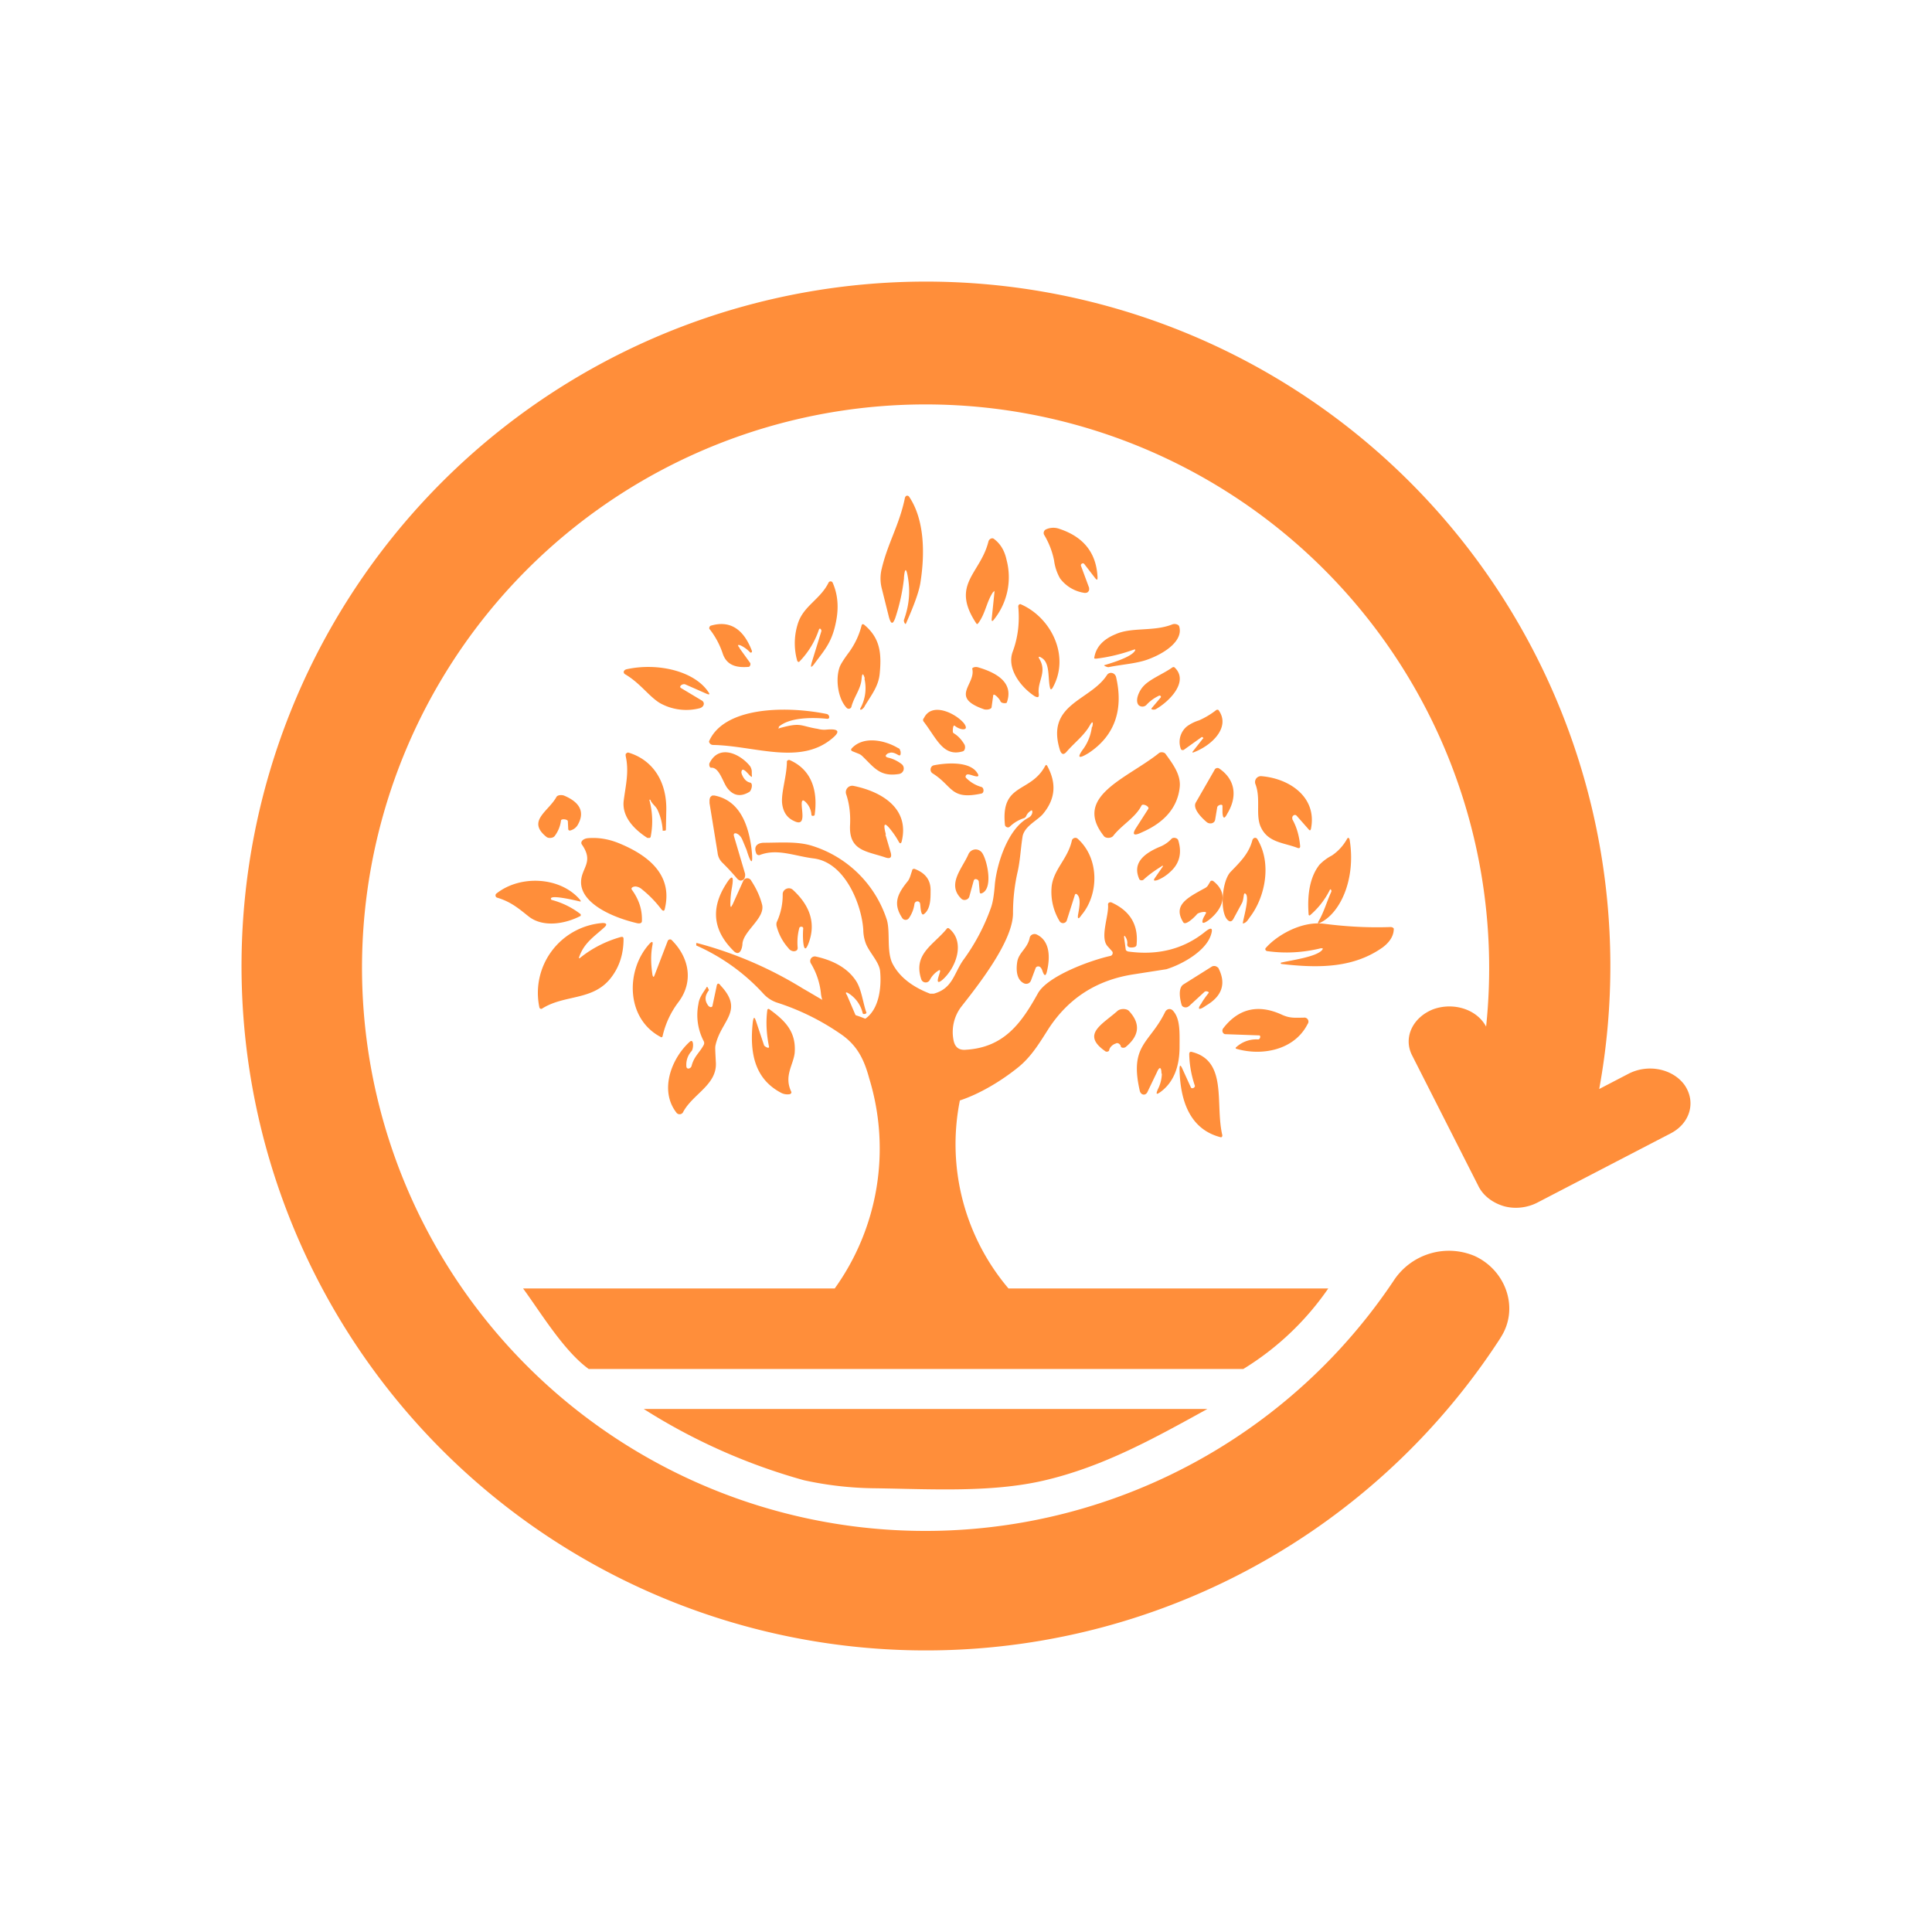 <svg xmlns="http://www.w3.org/2000/svg" width="24" height="24" fill="none" viewBox="0 0 24 24">
    <path fill="#FF8E3A" d="M11.23 7.181a2.4 2.4 0 0 1-.11.5c-.03.076-.05.076-.076-.01l-.09-.36a.5.5 0 0 1 0-.25c.075-.315.215-.535.285-.865.005-.04.035-.05.055-.025.185.275.2.685.14 1.065q-.023.158-.18.51c-.005.02-.03-.02-.025-.045.065-.18.08-.35.05-.525-.02-.125-.04-.125-.05.005m2.2-.15.1.27.001.024a.05.05 0 0 1-.028.037l-.023.004a.46.46 0 0 1-.31-.18.6.6 0 0 1-.075-.225 1 1 0 0 0-.125-.32.05.05 0 0 1 .025-.065.22.22 0 0 1 .17-.005q.449.15.47.6c0 .035-.005.04-.03.01l-.135-.175c-.015-.02-.05 0-.04.025m-1.09.32c-.086.125-.095.27-.19.395-.01.01-.016.005-.02 0-.326-.49.05-.615.15-1.02.01-.035.05-.05.07-.03q.119.089.155.26a.84.84 0 0 1-.165.75q-.022.022-.02-.015l.034-.33c0-.025 0-.025-.014-.005zm-2.166.47c-.05.15-.134.287-.245.4-.005.006-.02 0-.025-.014a.8.8 0 0 1 .015-.48c.075-.206.275-.286.375-.49.01-.02.04-.02.05 0q.089.2.05.444c-.05.3-.15.39-.285.576-.035.04-.04.035-.025-.025l.12-.39c.005-.02-.02-.05-.03-.02m3.906.25c-.14.05-.295.09-.46.11-.02 0-.03 0-.025-.014q.031-.194.265-.29c.2-.09.47-.03.7-.12.035-.016.085 0 .09.025.05.17-.165.325-.38.405-.14.055-.33.065-.5.1-.015 0-.065-.02-.05-.025.22-.065.35-.125.38-.18.01-.015 0-.02-.02-.01m-1.165.116c.095.165-.03.275-.01.43.005.045-.01.05-.05.03-.17-.11-.35-.34-.275-.55q.099-.264.07-.566c0-.02.02-.035.035-.025.375.165.615.646.39 1.04q-.023.031-.03-.004c-.03-.115.005-.315-.11-.375-.03-.02-.04-.01-.02.02m-2.171.24q-.031-.106-.04.005c-.01.125-.09.215-.125.34a.035.035 0 0 1-.06.02c-.11-.115-.14-.355-.09-.5q.014-.051.125-.2c.07-.1.12-.205.15-.325q.008-.024.03-.01c.2.165.22.355.195.61-.015.155-.1.26-.185.4a.1.1 0 0 1-.04.045c-.02.005-.02 0-.015-.015a.52.52 0 0 0 .05-.37zm-1.555-.375.13.18c.01.015 0 .045-.015.05-.125.01-.27 0-.325-.165a1 1 0 0 0-.16-.3c-.015-.01-.005-.04.01-.046.235-.07.405.036.51.306.01.02-.005.035-.02.025a.4.4 0 0 0-.115-.085q-.06-.023-.015.03zm3.15.585-.02.145c0 .025-.06.04-.1.025-.425-.15-.095-.305-.14-.5-.005-.015.035-.03.07-.02q.465.135.36.435c0 .015-.05.015-.07 0l-.01-.01c0-.02-.085-.115-.09-.075m2.056.005a.5.5 0 0 0-.155.115.07.07 0 0 1-.095 0c-.05-.06.01-.185.065-.24.08-.085.245-.15.35-.225q.021-.015.035 0c.175.17-.06.415-.235.515a.06.06 0 0 1-.04.005c-.015 0-.02-.01-.01-.02l.11-.13c.01-.015-.01-.03-.025-.02m-5.931-.095.25.15c.05.025.035.085-.025.1a.67.67 0 0 1-.49-.065c-.14-.085-.246-.25-.436-.36-.025-.02-.015-.05.02-.06.385-.085.84.02 1.016.28q.038.051-.03.02l-.25-.11c-.035-.02-.095.025-.055.045m5.106.48c.015-.07 0-.075-.035-.01-.075.125-.18.2-.285.32q-.051.06-.08-.015c-.185-.58.37-.615.58-.935.03-.05.1-.035.115.02.09.385 0 .72-.34.945q-.195.12-.06-.06a.6.6 0 0 0 .1-.265zm1.38.145c0-.01-.015-.025-.025-.015l-.21.15c-.015.015-.04.01-.045-.005a.25.25 0 0 1 .075-.28.5.5 0 0 1 .15-.075 1 1 0 0 0 .21-.125c.01-.01.03-.01.035 0 .15.21-.085.44-.32.525 0 0-.01-.005-.005-.01l.13-.165zm-5.271-.14q-.021.024.01.01c.27-.075.25-.025.47.01a.3.3 0 0 0 .105.01q.226-.021.085.1c-.4.35-.97.1-1.49.09-.03 0-.05-.025-.05-.045.185-.425.94-.445 1.46-.34.035.005.05.065.005.06-.2-.02-.47-.015-.6.1zm2.16.065.01.01q.076.045.13.135c.02.03.01.085-.02.09-.24.07-.32-.155-.48-.365-.015-.015-.015-.035 0-.05.1-.205.4-.055.5.07q.051.076-.025.07a.2.2 0 0 1-.095-.045c-.02-.01-.025.06-.02.085m-3.766.835h-.005v.005a1 1 0 0 1 .015.46l-.01.01h-.03c-.14-.09-.315-.245-.295-.455.025-.2.07-.365.025-.565v-.015q.001-.015.01-.015l.01-.01h.015c.3.09.475.355.47.71l-.005.25c-.005.01-.01.01-.015.01h-.015l-.005.002-.005-.002v-.01a.7.7 0 0 0-.06-.24c-.02-.05-.065-.075-.09-.125 0-.005 0-.01-.01-.01m2.966-.58c-.05.03-.045.05.005.06.06.015.115.045.16.08a.07.07 0 0 1 .018.081.1.1 0 0 1-.018.024.1.1 0 0 1-.03.015c-.24.04-.31-.075-.46-.22a.14.14 0 0 0-.045-.03l-.075-.03c-.025-.01-.025-.025-.01-.04.145-.155.41-.1.575 0 .01 0 .015.01.02.015l.01.03v.02q0 .036-.03.02c-.05-.03-.09-.04-.12-.02zm1.756.725a.14.14 0 0 0-.045.055.05.05 0 0 1-.03.03.45.45 0 0 0-.175.105c-.02.02-.055.005-.06-.02-.055-.53.315-.39.5-.735.01-.015.015-.015.025 0 .12.22.1.415-.055.6-.07.08-.22.145-.25.27-.025.15-.03.31-.066.46a2.3 2.3 0 0 0-.054.5c0 .345-.426.886-.646 1.166a.52.52 0 0 0-.095.4c.015.095.065.14.16.13.476-.03.69-.34.89-.7.12-.215.65-.41.9-.465.026-.005.04-.04.02-.06l-.054-.06c-.1-.11.02-.386.005-.52 0-.02.02-.03.04-.026q.352.158.315.525c0 .03-.035.036-.065.036q-.059 0-.05-.05a.13.13 0 0 0-.02-.076q-.021-.038-.02 0l.02.15q0 .016.03.026c.36.05.68-.025.95-.24q.128-.105.075.045c-.07.195-.355.355-.55.415l-.41.064c-.45.07-.8.29-1.05.67-.115.18-.22.36-.395.496-.2.16-.466.32-.71.4a2.77 2.77 0 0 0 .604 2.336H16.5a3.5 3.5 0 0 1-1.055 1H7.313c-.31-.225-.595-.7-.815-1h3.871a2.98 2.98 0 0 0 .43-2.606c-.065-.24-.15-.42-.37-.565a3 3 0 0 0-.76-.375.4.4 0 0 1-.185-.115 2.5 2.5 0 0 0-.835-.6v-.03h.01c.463.122.907.313 1.315.565.245.14.43.265.635.325q.07.021.14.05c.18-.125.2-.41.185-.58-.005-.116-.125-.23-.175-.346a.5.5 0 0 1-.035-.18c-.02-.31-.225-.835-.615-.885-.24-.03-.45-.125-.665-.045-.02.01-.045 0-.05-.02-.03-.075 0-.125.09-.13.205 0 .425-.02.61.04a1.42 1.42 0 0 1 .925.925c.04.15-.005.38.065.53.08.16.235.29.47.38h.045c.235-.064.25-.25.365-.415.15-.204.265-.425.345-.65.026-.07.04-.17.05-.3.026-.25.16-.685.415-.82a.09.09 0 0 0 .05-.065c0-.03-.004-.035-.03-.015"/>
    <path fill="#FF8E3A" d="M14.18 10.007c-.075.15-.245.24-.35.375-.025.035-.1.035-.12 0-.385-.49.29-.71.685-1.025.02-.02.07-.015.085.01.095.13.19.26.175.41-.025.245-.18.435-.465.56q-.151.074-.085-.04l.16-.25c.015-.03-.07-.07-.085-.04m-4.967-.395q.037.096.106.11c.04.01.015.1-.01.115q-.163.099-.276-.05c-.055-.075-.1-.26-.2-.25-.02 0-.03-.045-.015-.065.12-.23.376-.105.495.04.016.02.026.05.026.075v.035q.007.044-.015.02c-.025-.02-.07-.085-.1-.08-.01.005-.02.03-.01.05m.746.355c-.01.09.065.315-.1.23q-.129-.06-.145-.225c-.01-.135.06-.34.06-.51 0-.015.02-.025.035-.02.285.125.35.4.31.68 0 .015-.04.02-.04 0a.24.24 0 0 0-.085-.17q-.029-.023-.035.015m2.05-.345c-.015.01-.02.03-.01.04q.083.084.195.115c.03.015.03.07 0 .08-.39.085-.355-.09-.61-.25-.04-.025-.03-.09.015-.1.15-.03.445-.055.54.095q.036.054-.025.04c-.03-.005-.08-.03-.105-.02m3.176.39c0-.03-.06-.01-.065.015l-.025.15c-.005.05-.06.065-.1.04-.05-.04-.19-.17-.14-.25l.23-.4a.04.04 0 0 1 .06-.02c.205.14.225.355.1.56q-.053.105-.06-.015zm.865.16c.06.105.09.22.1.34 0 .02-.01.03-.035.02-.17-.065-.36-.065-.45-.25-.075-.15 0-.355-.07-.54a.073.073 0 0 1 .075-.1c.355.03.69.265.615.65q-.008.039-.03.01l-.15-.17c-.025-.025-.065.01-.05.04zm-9.082.02a.4.4 0 0 1-.08.195c-.02.025-.075.03-.1.01-.25-.2.025-.315.125-.5.015-.02.055-.025.09-.015.205.085.265.21.17.37a.15.15 0 0 1-.075.06c-.025.01-.035.005-.04-.01l-.005-.1c0-.025-.08-.035-.085-.01m4.03.175.066.225q.024.09-.065.06c-.235-.08-.46-.08-.44-.41q.009-.209-.05-.38a.08.08 0 0 1 .018-.075.08.08 0 0 1 .072-.025c.35.07.705.28.6.695q-.014.037-.035 0a1 1 0 0 0-.085-.13c-.09-.12-.115-.11-.075.04zm-1.88.025.136.46a.1.1 0 0 1-.01.065q-.045.046-.09-.005a3 3 0 0 0-.186-.2.2.2 0 0 1-.055-.12l-.1-.615v-.04a.1.1 0 0 1 .01-.035.1.1 0 0 1 .025-.02h.025c.26.05.41.27.46.65.026.215 0 .22-.06.025l-.05-.12c-.02-.05-.05-.075-.08-.085q-.039-.006-.025.04m-1.22.62c-.04 0-.065.02-.05.04.09.125.13.25.125.39 0 .025-.025.035-.065.025-.335-.08-.67-.25-.69-.485-.015-.195.17-.26.01-.49-.025-.035.015-.075.075-.08q.195-.016.39.065.691.285.565.81c-.005.035-.025.035-.05 0a1.4 1.4 0 0 0-.235-.24.14.14 0 0 0-.08-.035zm5.452.11-.1.315a.05.05 0 0 1-.04.03.05.05 0 0 1-.046-.02.7.7 0 0 1-.1-.445c.03-.21.2-.335.25-.56.006-.03.046-.045.07-.025.276.245.266.695.05.95-.04.06-.054.05-.04-.02.01-.06.036-.185-.01-.23-.014-.02-.03-.015-.034.005m3.17-.07a1 1 0 0 1-.25.32c-.005 0-.015 0-.015-.015q-.03-.405.135-.615a.6.6 0 0 1 .155-.115.6.6 0 0 0 .19-.21c.01-.015.025-.01.03.015.08.495-.12.92-.375 1.035q-.031.014-.01-.025c.065-.11.1-.24.155-.36.01-.015-.005-.045-.015-.03m-2.1-.285c-.08.05-.15.1-.215.16-.015.015-.05.01-.055-.01-.08-.185.04-.305.25-.395a.4.4 0 0 0 .15-.1c.02-.025.075-.015.085.015.05.16.015.29-.095.39a.5.5 0 0 1-.16.105c-.05.015-.055.005-.035-.025l.09-.13c.02-.025.01-.03-.015-.01m1.03.355c-.005.035-.01.075-.025.1l-.1.185q-.037.074-.09.005c-.085-.125-.05-.475.05-.58.105-.11.225-.22.27-.39.01-.04.05-.045.065-.015.18.3.095.715-.09.96-.03.04-.045.075-.09.085-.015 0 .08-.29.04-.36-.015-.02-.025-.02-.03.01m-3.356-.18-.055.2a.06.06 0 0 1-.04.035.06.06 0 0 1-.055-.01c-.19-.18.01-.38.085-.555a.1.1 0 0 1 .085-.06.1.1 0 0 1 .09.05c.06.095.135.44-.01.495q-.024.009-.025-.02l-.01-.115q0-.031-.03-.04l-.01-.002-.01.002-.01.008zm-5.246.235.015.005a1 1 0 0 1 .35.175v.02c-.19.1-.47.15-.65.005-.125-.1-.22-.18-.385-.23-.025-.005-.03-.035-.015-.05.3-.24.805-.21 1.045.08q.014.022-.01.015c-.025-.005-.405-.1-.35-.02m4.511.05a.4.4 0 0 1-.07.18.05.05 0 0 1-.04.02.05.05 0 0 1-.04-.02c-.12-.18-.065-.3.07-.465.025-.035.035-.085.05-.125 0-.02.02-.03.04-.02.125.05.195.135.19.275 0 .09 0 .225-.085.285-.04.025-.04-.115-.045-.13-.005-.04-.06-.04-.07 0"/>
    <path fill="#FF8E3A" d="m9.098 11.242.135-.3a.055.055 0 0 1 .1 0q.098.15.135.3c.035.165-.23.32-.245.48 0 .04-.025.16-.1.1-.26-.25-.3-.525-.11-.83q.119-.195.08.03-.02.107-.02.215c0 .035.01.04.025 0zm5.881.105c.025-.035-.09-.015-.11.01-.01.015-.14.15-.17.1-.13-.21.04-.3.27-.425a.1.1 0 0 0 .035-.03l.03-.05c.005-.015.03-.015.04-.005.19.15.12.34-.055.48-.075.055-.1.05-.07-.025zm-5.001.186c0-.03-.05-.026-.05 0q-.029.11-.02.23.008.05-.045.054c-.02 0-.05-.01-.07-.04a.65.65 0 0 1-.145-.27.1.1 0 0 1 0-.05.8.8 0 0 0 .075-.35c0-.06.08-.1.13-.05q.322.299.195.65-.054.151-.07-.005a1 1 0 0 1 0-.17m6.421.25c-.21.05-.425.065-.65.034-.025 0-.04-.024-.025-.04.13-.15.44-.34.73-.3.27.035.546.05.82.04.02 0 .036.01.04.02 0 .09-.05.165-.134.23-.35.25-.766.266-1.25.21-.026 0-.026-.02-.006-.02.13-.03.43-.07.5-.155.015-.02.01-.024-.025-.02m-4.74.275a.3.3 0 0 0-.11.12.058.058 0 0 1-.106-.015c-.1-.31.15-.42.315-.62q.016-.024.04 0c.195.17.075.485-.09.63q-.081.068-.05-.036l.02-.065c0-.02 0-.024-.02-.014m1.26-.046-.013-.005h-.015l-.013.005-.01.01-.06.16c-.014.036-.05.05-.085.036-.1-.046-.1-.18-.085-.27.02-.116.13-.166.155-.3.01-.036.05-.05.08-.04.18.08.17.3.136.45q-.023.113-.06 0a.1.1 0 0 0-.03-.046m-4.787.105.165-.43.009-.01.012-.005h.013q.006.001.011.005c.22.216.28.52.085.776a1.1 1.1 0 0 0-.195.42c0 .01-.015.02-.025.01-.435-.23-.435-.835-.135-1.16q.044-.045.035.014c-.025.126-.02.25 0 .38.01.026.015.026.025 0m-.92-.22c.15-.12.32-.204.5-.255.025-.005.035 0 .035.026q-.001.284-.16.485c-.225.285-.575.2-.855.38-.01.005-.025 0-.03-.015a.87.87 0 0 1 .785-1.05c.05 0 .06.02.02.055-.12.11-.25.19-.31.364-.01.02 0 .025.015.01m7.802.44c.015-.014-.035-.03-.05-.014l-.19.175a.1.1 0 0 1-.025.015c-.03.01-.065-.005-.07-.03-.015-.05-.05-.2.02-.25l.35-.22a.06.06 0 0 1 .07 0l.015.01c.1.19.055.35-.15.47-.09.065-.115.05-.06-.025.025-.045.055-.085.09-.13m-4.496.016.135.315c0 .015-.01.035-.025.035a.5.5 0 0 1-.36-.175.4.4 0 0 1-.07-.195.9.9 0 0 0-.125-.366.057.057 0 0 1 .06-.084c.23.05.4.15.5.3.07.105.085.265.13.395.01.015-.04.03-.045.01a.4.4 0 0 0-.18-.25q-.044-.024-.02.02zm-1.706.15c.01.015.04.01.04-.01l.05-.235c.006-.045.026-.05.05-.015.3.32 0 .435-.064.75-.005.025 0 .09.005.195.025.29-.29.4-.41.635a.05.05 0 0 1-.075.005c-.22-.275-.07-.675.16-.885.054-.05.05.085.024.115a.25.25 0 0 0-.065.185c0 .05.055.035.065 0 .03-.12.1-.165.15-.26a.05.05 0 0 0 0-.05.7.7 0 0 1-.065-.46c.01-.08.055-.135.1-.205 0-.01.01-.01.016 0l.014.03v.005q-.082.104 0 .2zm6.832.36-.42-.015c-.03 0-.05-.04-.03-.07.195-.255.445-.305.735-.17.1.045.165.035.265.035a.05.05 0 0 1 .053.022.05.05 0 0 1-.003.058c-.165.325-.57.4-.89.305l-.002-.004-.001-.004v-.004l.003-.003a.37.37 0 0 1 .275-.1c.03 0 .035-.05.015-.05m-1.795.105c-.04.02-.065.05-.07.08 0 .015-.035.025-.05.01-.3-.21-.035-.33.155-.5.035-.03.11-.03.14 0 .15.16.13.31-.04.45-.02.015-.06.01-.06-.01a.05.05 0 0 0-.015-.025c-.015-.015-.035-.02-.055-.005zm-4.296.03c-.03-.15-.04-.3-.02-.45 0-.01.015-.02.025-.01.185.135.335.27.315.54-.015.15-.135.285-.045.48.01.015 0 .03-.015.035a.17.17 0 0 1-.115-.02c-.335-.18-.385-.515-.345-.88.01-.06.02-.065.04-.005l.1.3c.01.015.07.05.06.01m4.876.34c0-.085-.025-.09-.055-.02l-.12.25c-.025.05-.085.035-.095-.02-.13-.57.125-.585.315-.975.02-.04.065-.05.095-.02.095.1.085.27.085.45q0 .391-.24.565c-.05.035-.055.025-.03-.035a.45.45 0 0 0 .05-.195zm.415.15a1.3 1.3 0 0 1-.07-.39q0-.037.03-.03c.45.11.29.64.38 1.03.005.015-.005.035-.02.03-.35-.09-.5-.4-.51-.84q-.001-.091.035-.01l.105.23c.01.025.055.005.05-.02m-4.856 4.901a7.4 7.4 0 0 1-1.99-.885h7.001c-.67.37-1.3.72-2.036.89-.65.15-1.4.105-2.085.095a4.3 4.3 0 0 1-.89-.1"/>
    <path fill="#FF8E3A" d="M18.64 16.618c.236-.36.07-.835-.32-1.015a.82.82 0 0 0-1.01.31 6.998 6.998 0 0 1-12.813-3.91 7.001 7.001 0 1 1 13.964.75c-.115-.216-.405-.306-.656-.216-.255.1-.375.35-.265.57l.83 1.636c.06.115.176.2.31.24.14.04.296.02.42-.045l1.656-.86c.24-.125.315-.39.17-.6-.145-.2-.45-.266-.695-.14l-.365.19a8.502 8.502 0 1 0-1.225 3.09"/>
</svg>
